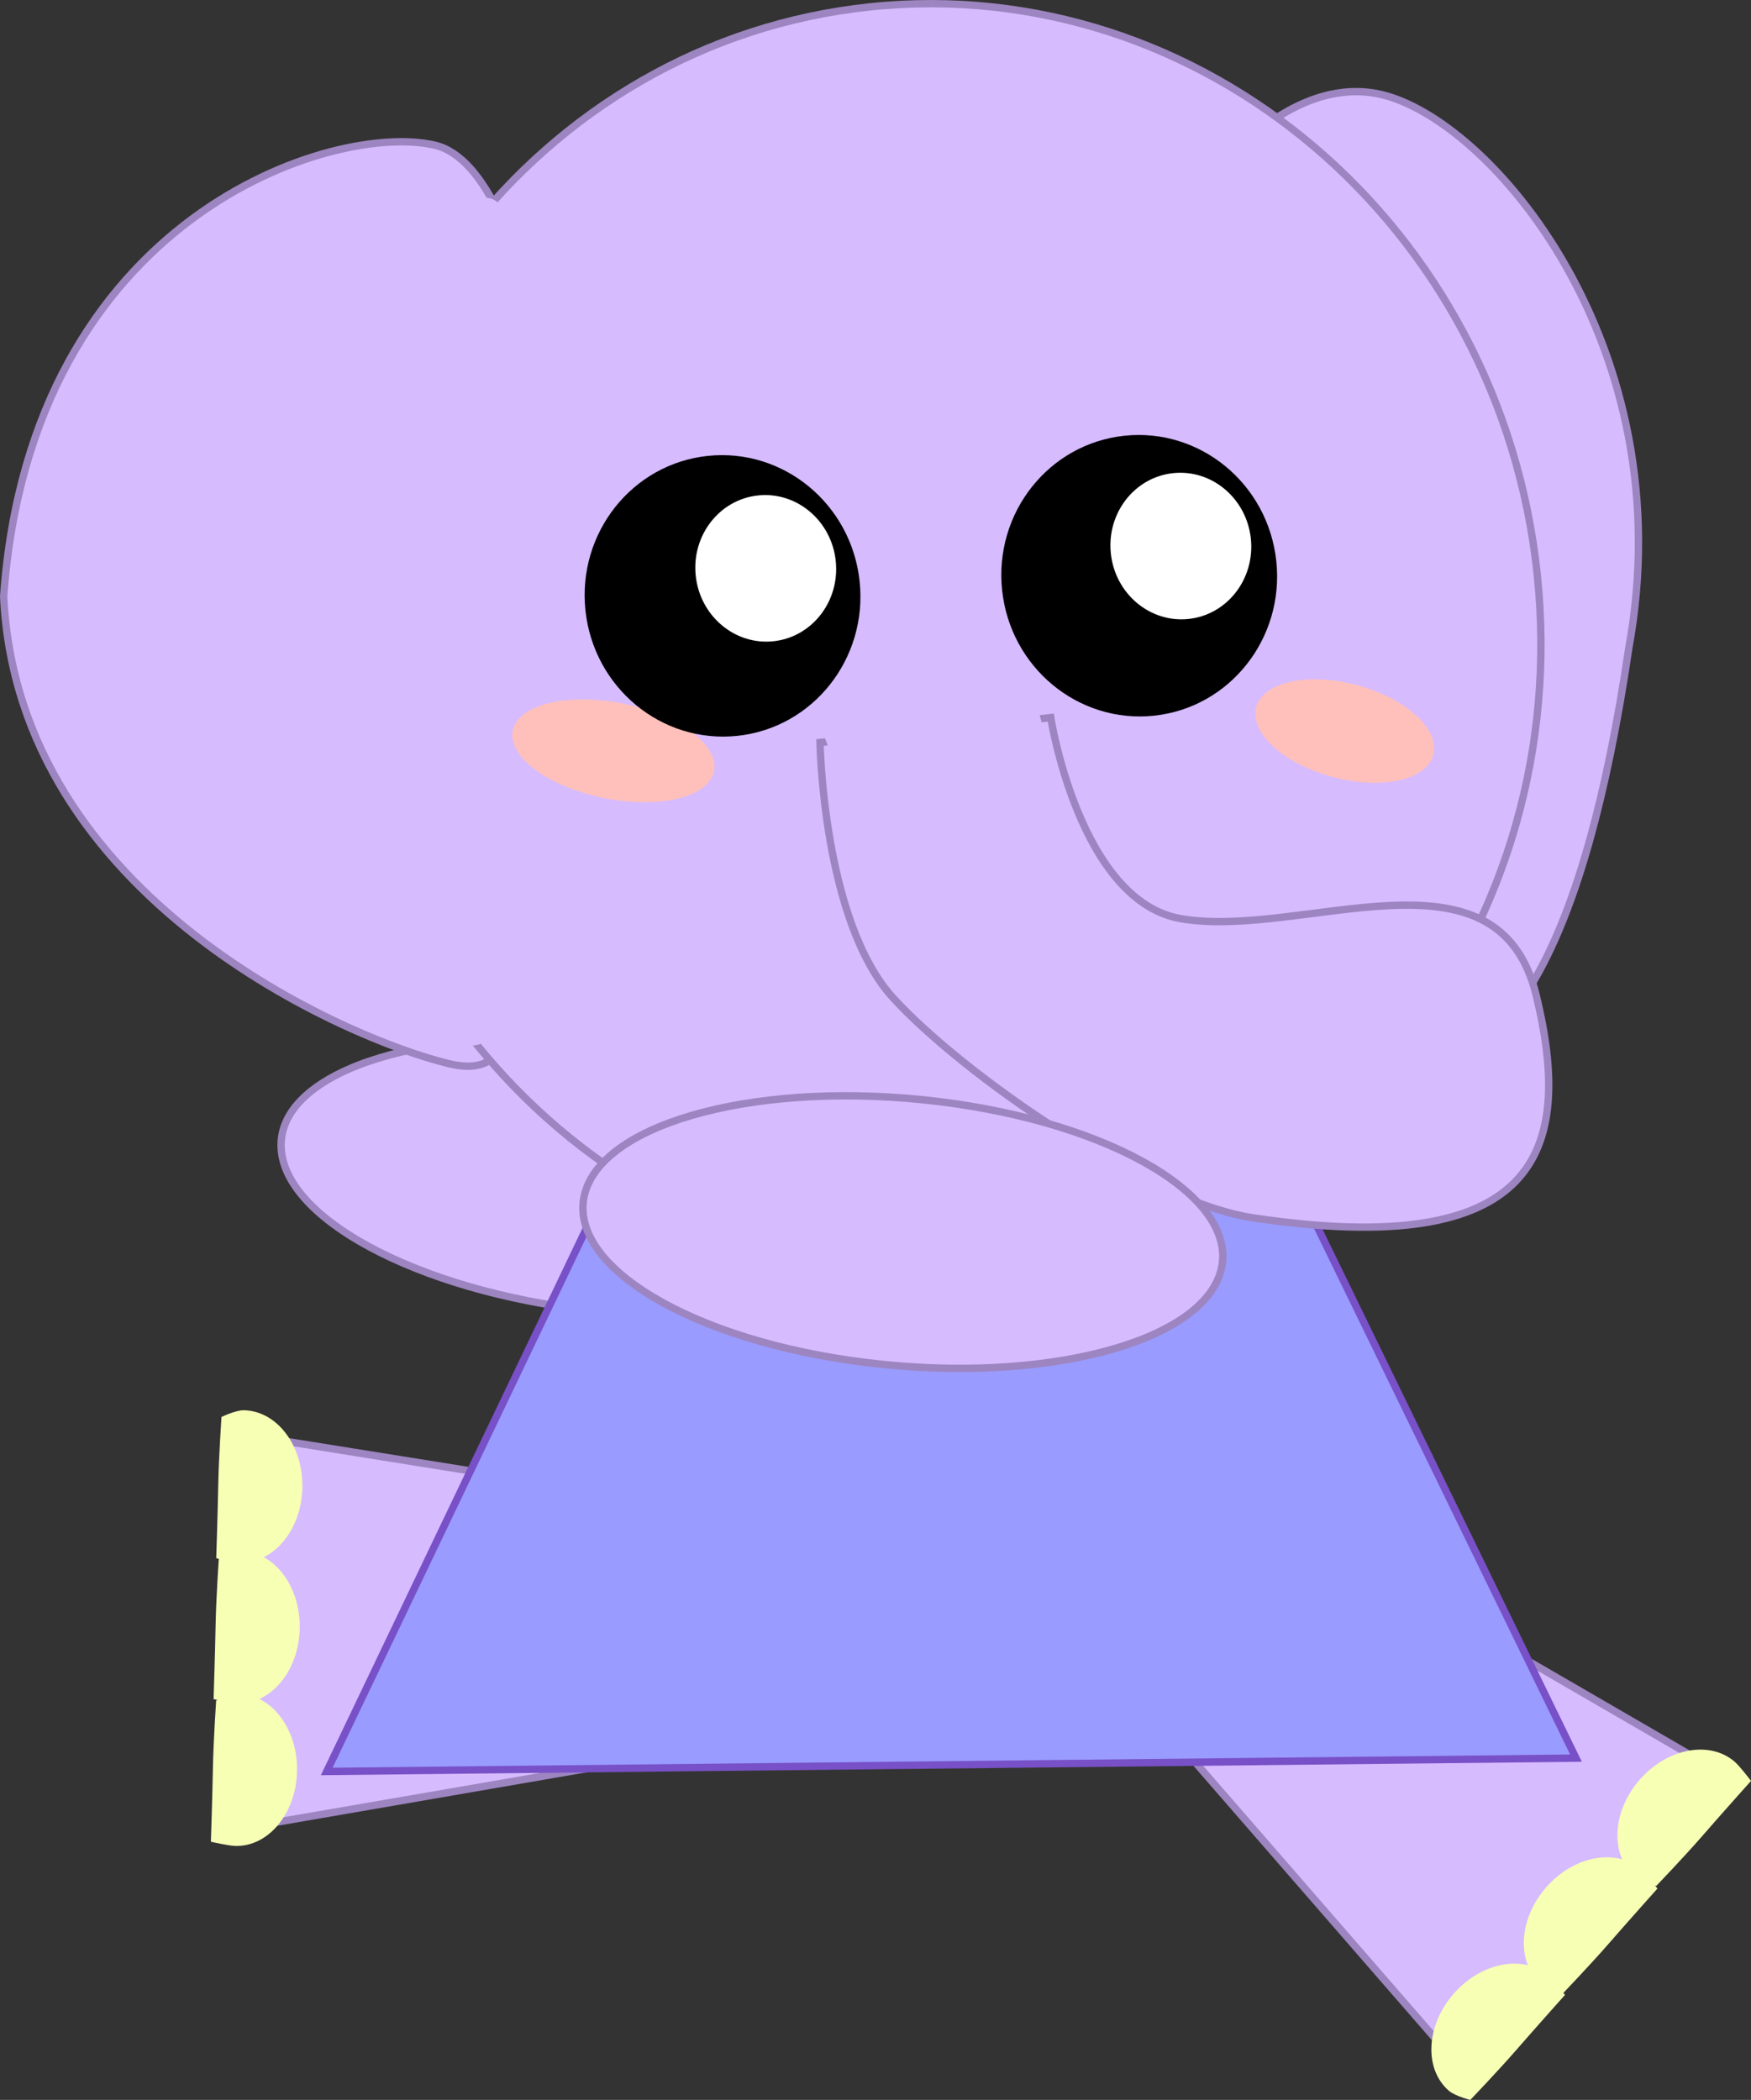 <svg xmlns="http://www.w3.org/2000/svg" xmlns:xlink="http://www.w3.org/1999/xlink" version="1.1" width="237.961" height="285.446" viewBox="0,0,237.961,285.446"><rect x="0" y="0" width="237.961" height="285.446" fill="#333333" stroke="none"/><g><g data-paper-data="{&quot;isPaintingLayer&quot;:true}" fill-rule="nonzero" stroke-linecap="butt" stroke-linejoin="miter" stroke-miterlimit="10" stroke-dasharray="" stroke-dashoffset="0" style="mix-blend-mode: normal"><g data-paper-data="{&quot;index&quot;:null}"><path d="M 199.975 282.759 L 161.675 238.673 L 184.53 212.372 L 235.473 241.908 Z " data-paper-data="{&quot;origPos&quot;:null}" fill="#d6bbff" stroke="#9d85c1" stroke-width="1"/><g data-paper-data="{&quot;origPos&quot;:null}"><path d="M 222.181 255.105 C 218.782 252.15 219.064 246.259 222.812 241.946 C 226.56 237.633 232.354 236.531 235.754 239.486 C 236.477 240.114 237.961 242.082 237.961 242.082 C 237.961 242.082 233.891 246.634 231.291 249.627 C 228.898 252.38 225.095 256.35 225.095 256.35 C 225.095 256.35 223.011 255.825 222.181 255.105 Z " data-paper-data="{&quot;origPos&quot;:null}" stroke-width="1" fill="#f7ffb5" stroke="none"/><path d="M 209.462 269.742 C 206.062 266.788 206.345 260.896 210.093 256.583 C 213.84 252.27 219.635 251.169 223.034 254.123 C 223.758 254.751 225.242 256.719 225.242 256.719 C 225.242 256.719 221.172 261.271 218.571 264.264 C 216.179 267.017 212.376 270.988 212.376 270.988 C 212.376 270.988 210.292 270.463 209.462 269.742 Z " data-paper-data="{&quot;origPos&quot;:null}" stroke-width="1" fill="#f7ffb5" stroke="none"/><path d="M 197.528 271.042 C 201.276 266.729 207.071 265.627 210.47 268.582 C 211.194 269.21 212.678 271.178 212.678 271.178 C 212.678 271.178 208.608 275.73 206.007 278.723 C 203.615 281.476 199.812 285.447 199.812 285.447 C 199.812 285.447 197.727 284.921 196.898 284.201 C 193.498 281.246 193.78 275.355 197.528 271.042 Z " data-paper-data="{&quot;origPos&quot;:null}" stroke-width="1" fill="#f7ffb5" stroke="none"/></g></g><g data-paper-data="{&quot;index&quot;:null}"><path d="M 31.7 194.778 L 89.362 204.02 L 88.707 238.858 L 30.681 248.888 Z " data-paper-data="{&quot;origPos&quot;:null}" fill="#d6bbff" stroke="#9d85c1" stroke-width="1"/><g data-paper-data="{&quot;origPos&quot;:null}"><path d="M 32.409 230.237 C 36.912 230.322 40.476 235.022 40.368 240.735 C 40.261 246.448 36.523 251.011 32.02 250.926 C 31.062 250.908 28.66 250.351 28.66 250.351 C 28.66 250.351 28.862 244.248 28.936 240.283 C 29.005 236.637 29.375 231.151 29.375 231.151 C 29.375 231.151 31.311 230.217 32.409 230.238 Z " data-paper-data="{&quot;origPos&quot;:null}" stroke-width="1" fill="#f7ffb5" stroke="none"/><path d="M 32.774 210.849 C 37.277 210.934 40.841 215.634 40.733 221.347 C 40.626 227.06 36.888 231.623 32.385 231.538 C 31.427 231.52 29.025 230.963 29.025 230.963 C 29.025 230.963 29.227 224.86 29.301 220.895 C 29.37 217.249 29.74 211.763 29.74 211.763 C 29.74 211.763 31.675 210.829 32.774 210.849 Z " data-paper-data="{&quot;origPos&quot;:null}" stroke-width="1" fill="#f7ffb5" stroke="none"/><path d="M 41.094 202.196 C 40.986 207.909 37.248 212.471 32.745 212.386 C 31.787 212.368 29.386 211.811 29.386 211.811 C 29.386 211.811 29.587 205.708 29.662 201.744 C 29.73 198.097 30.1 192.612 30.1 192.612 C 30.1 192.612 32.036 191.677 33.135 191.698 C 37.638 191.783 41.201 196.483 41.093 202.196 Z " data-paper-data="{&quot;origPos&quot;:null}" stroke-width="1" fill="#f7ffb5" stroke="none"/></g></g><path d="M 124.914 163.868 C 125.517 174.018 106.597 180.513 82.656 178.375 C 58.714 176.238 38.816 166.277 38.213 156.127 C 37.61 145.977 56.529 139.482 80.471 141.62 C 104.413 143.758 124.311 153.719 124.914 163.868 Z " data-paper-data="{&quot;origRot&quot;:0,&quot;index&quot;:null}" fill="#d6bbff" stroke="#9d85c1" stroke-width="1"/><path d="M 44.403 240.801 L 86.066 153.653 L 171.755 151.837 L 214.175 238.985 Z " data-paper-data="{&quot;index&quot;:null}" fill="#999bff" stroke="#7850c7" stroke-width="1"/><g><g data-paper-data="{&quot;index&quot;:null}"><path d="M 221.36 88.047 C 209.081 171.298 180.142 141.226 165.093 137.907 C 150.045 134.588 142.417 87.762 148.771 58.955 C 155.126 30.147 172.476 9.485 187.525 12.805 C 202.574 16.124 228.819 47.104 221.36 88.047 Z " data-paper-data="{&quot;origRot&quot;:0,&quot;origPos&quot;:null,&quot;index&quot;:null}" fill="#d6bbff" stroke="#9d85c1" stroke-width="1"/><path d="M 0.5 81.052 C 4.225 29.264 45.554 16.466 59.163 19.754 C 72.772 23.043 79.576 69.85 73.768 98.669 C 67.959 127.489 74.59 147.872 60.981 144.584 C 47.373 141.296 2.435 122.198 0.5 81.052 Z " data-paper-data="{&quot;origRot&quot;:0,&quot;origPos&quot;:null}" fill="#d6bbff" stroke="#9d85c1" stroke-width="1"/><path d="M 45.579 95.242 C 40.606 47.895 73.138 5.672 118.24 0.934 C 163.343 -3.803 203.938 30.74 208.91 78.087 C 213.883 125.434 181.352 167.657 136.249 172.394 C 91.147 177.131 50.552 142.589 45.579 95.242 Z " data-paper-data="{&quot;origPos&quot;:null,&quot;origRot&quot;:0}" fill="#d6bbff" stroke="#9d85c1" stroke-width="1"/><path d="M 136.187 80.215 C 135.083 69.706 142.53 60.31 152.821 59.229 C 163.111 58.148 172.348 65.791 173.452 76.301 C 174.556 86.81 167.108 96.206 156.818 97.287 C 146.528 98.368 137.291 90.724 136.187 80.215 Z " data-paper-data="{&quot;origPos&quot;:null,&quot;origRot&quot;:0}" fill="#000000" stroke="none" stroke-width="1"/><path d="M 150.962 75.224 C 150.387 69.751 154.181 64.866 159.435 64.314 C 164.69 63.762 169.416 67.752 169.991 73.226 C 170.566 78.699 166.772 83.584 161.517 84.136 C 156.263 84.688 151.537 80.698 150.962 75.224 Z " data-paper-data="{&quot;origRot&quot;:0}" fill="#ffffff" stroke="none" stroke-width="1"/><path d="M 171.108 95.209 C 173.046 92.079 179.829 91.406 186.258 93.706 C 192.687 96.005 196.327 100.407 194.389 103.537 C 192.452 106.666 185.669 107.34 179.24 105.04 C 172.811 102.74 169.17 98.339 171.108 95.209 Z " data-paper-data="{&quot;origPos&quot;:null,&quot;origRot&quot;:0}" fill="#ffc0bb" stroke="none" stroke-width="1"/><path d="M 40.132 91.572 C 40.497 72.34 57.493 26.715 66.078 26.891 C 74.662 27.067 71.583 72.978 71.218 92.209 C 70.854 111.44 72.633 142.291 64.048 142.115 C 55.464 141.939 39.768 110.803 40.132 91.572 Z " data-paper-data="{&quot;origRot&quot;:0,&quot;origPos&quot;:null}" fill="#d6bbff" stroke="none" stroke-width="1"/><g data-paper-data="{&quot;origPos&quot;:null,&quot;origRot&quot;:0}"><path d="M 208.767 135.287 C 213.988 156.753 208.801 171.268 170.392 165.56 C 155.761 163.385 130.857 146.043 121.363 135.636 C 111.869 125.228 111.437 100.931 111.437 100.931 L 142.794 97.548 C 142.794 97.548 146.724 122.519 160.499 124.881 C 176.984 127.709 203.547 113.822 208.767 135.287 Z " data-paper-data="{&quot;origPos&quot;:null,&quot;origRot&quot;:0}" stroke="#9d85c1" stroke-width="1" fill="#d6bbff"/><path d="M 119.567 119.347 L 110.879 97.194 L 140.703 94.971 L 146.394 116.502 Z " data-paper-data="{&quot;origRot&quot;:0,&quot;origPos&quot;:null}" stroke="none" stroke-width="1" fill="#d6bbff"/></g><path d="M 70.234 98.055 C 72.473 94.894 80.167 94.125 87.418 96.338 C 94.669 98.551 98.732 102.908 96.493 106.07 C 94.254 109.231 86.561 110 79.309 107.787 C 72.058 105.574 67.995 101.217 70.234 98.055 Z " data-paper-data="{&quot;origPos&quot;:null,&quot;origRot&quot;:0}" fill="#ffc0bb" stroke="none" stroke-width="1"/><path d="M 96.194 61.97 C 106.484 60.889 115.721 68.533 116.825 79.042 C 117.929 89.551 110.482 98.947 100.191 100.028 C 89.901 101.109 80.664 93.465 79.56 82.956 C 78.456 72.447 85.903 63.051 96.194 61.97 Z " data-paper-data="{&quot;origPos&quot;:null,&quot;origRot&quot;:0}" fill="#000000" stroke="none" stroke-width="1"/><path d="M 94.549 78.256 C 93.974 72.782 97.767 67.898 103.022 67.346 C 108.277 66.794 113.003 70.784 113.578 76.257 C 114.152 81.731 110.359 86.616 105.104 87.168 C 99.849 87.72 95.124 83.73 94.549 78.256 Z " data-paper-data="{&quot;origRot&quot;:0}" fill="#ffffff" stroke="none" stroke-width="1"/></g><path d="M 64.227 53.359 C 59.651 62.511 52.567 79.667 52.331 89.509 C 52.195 95.169 58.329 124.019 41.709 124.019 C 34.635 124.019 31.334 118.991 31.087 113.397 C 29.925 87.137 36.293 76.076 42.014 53.357 C 43.01 49.402 48.17 32.564 53.548 32.935 C 54.947 32.257 56.517 31.877 58.176 31.877 C 64.042 31.877 68.798 36.632 68.798 42.499 C 70.425 44.219 65.363 51.087 64.227 53.359 Z " fill="#d6bbff" stroke="none" stroke-width="0.5"/></g><path d="M 117.765 185.218 C 93.909 182.274 76.778 171.946 79.501 162.15 C 82.225 152.354 103.772 146.799 127.628 149.743 C 151.484 152.687 168.615 163.015 165.892 172.811 C 163.168 182.607 141.621 188.162 117.765 185.218 Z " data-paper-data="{&quot;origRot&quot;:0,&quot;index&quot;:null}" fill="#d6bbff" stroke="#9d85c1" stroke-width="1"/></g></g></svg>